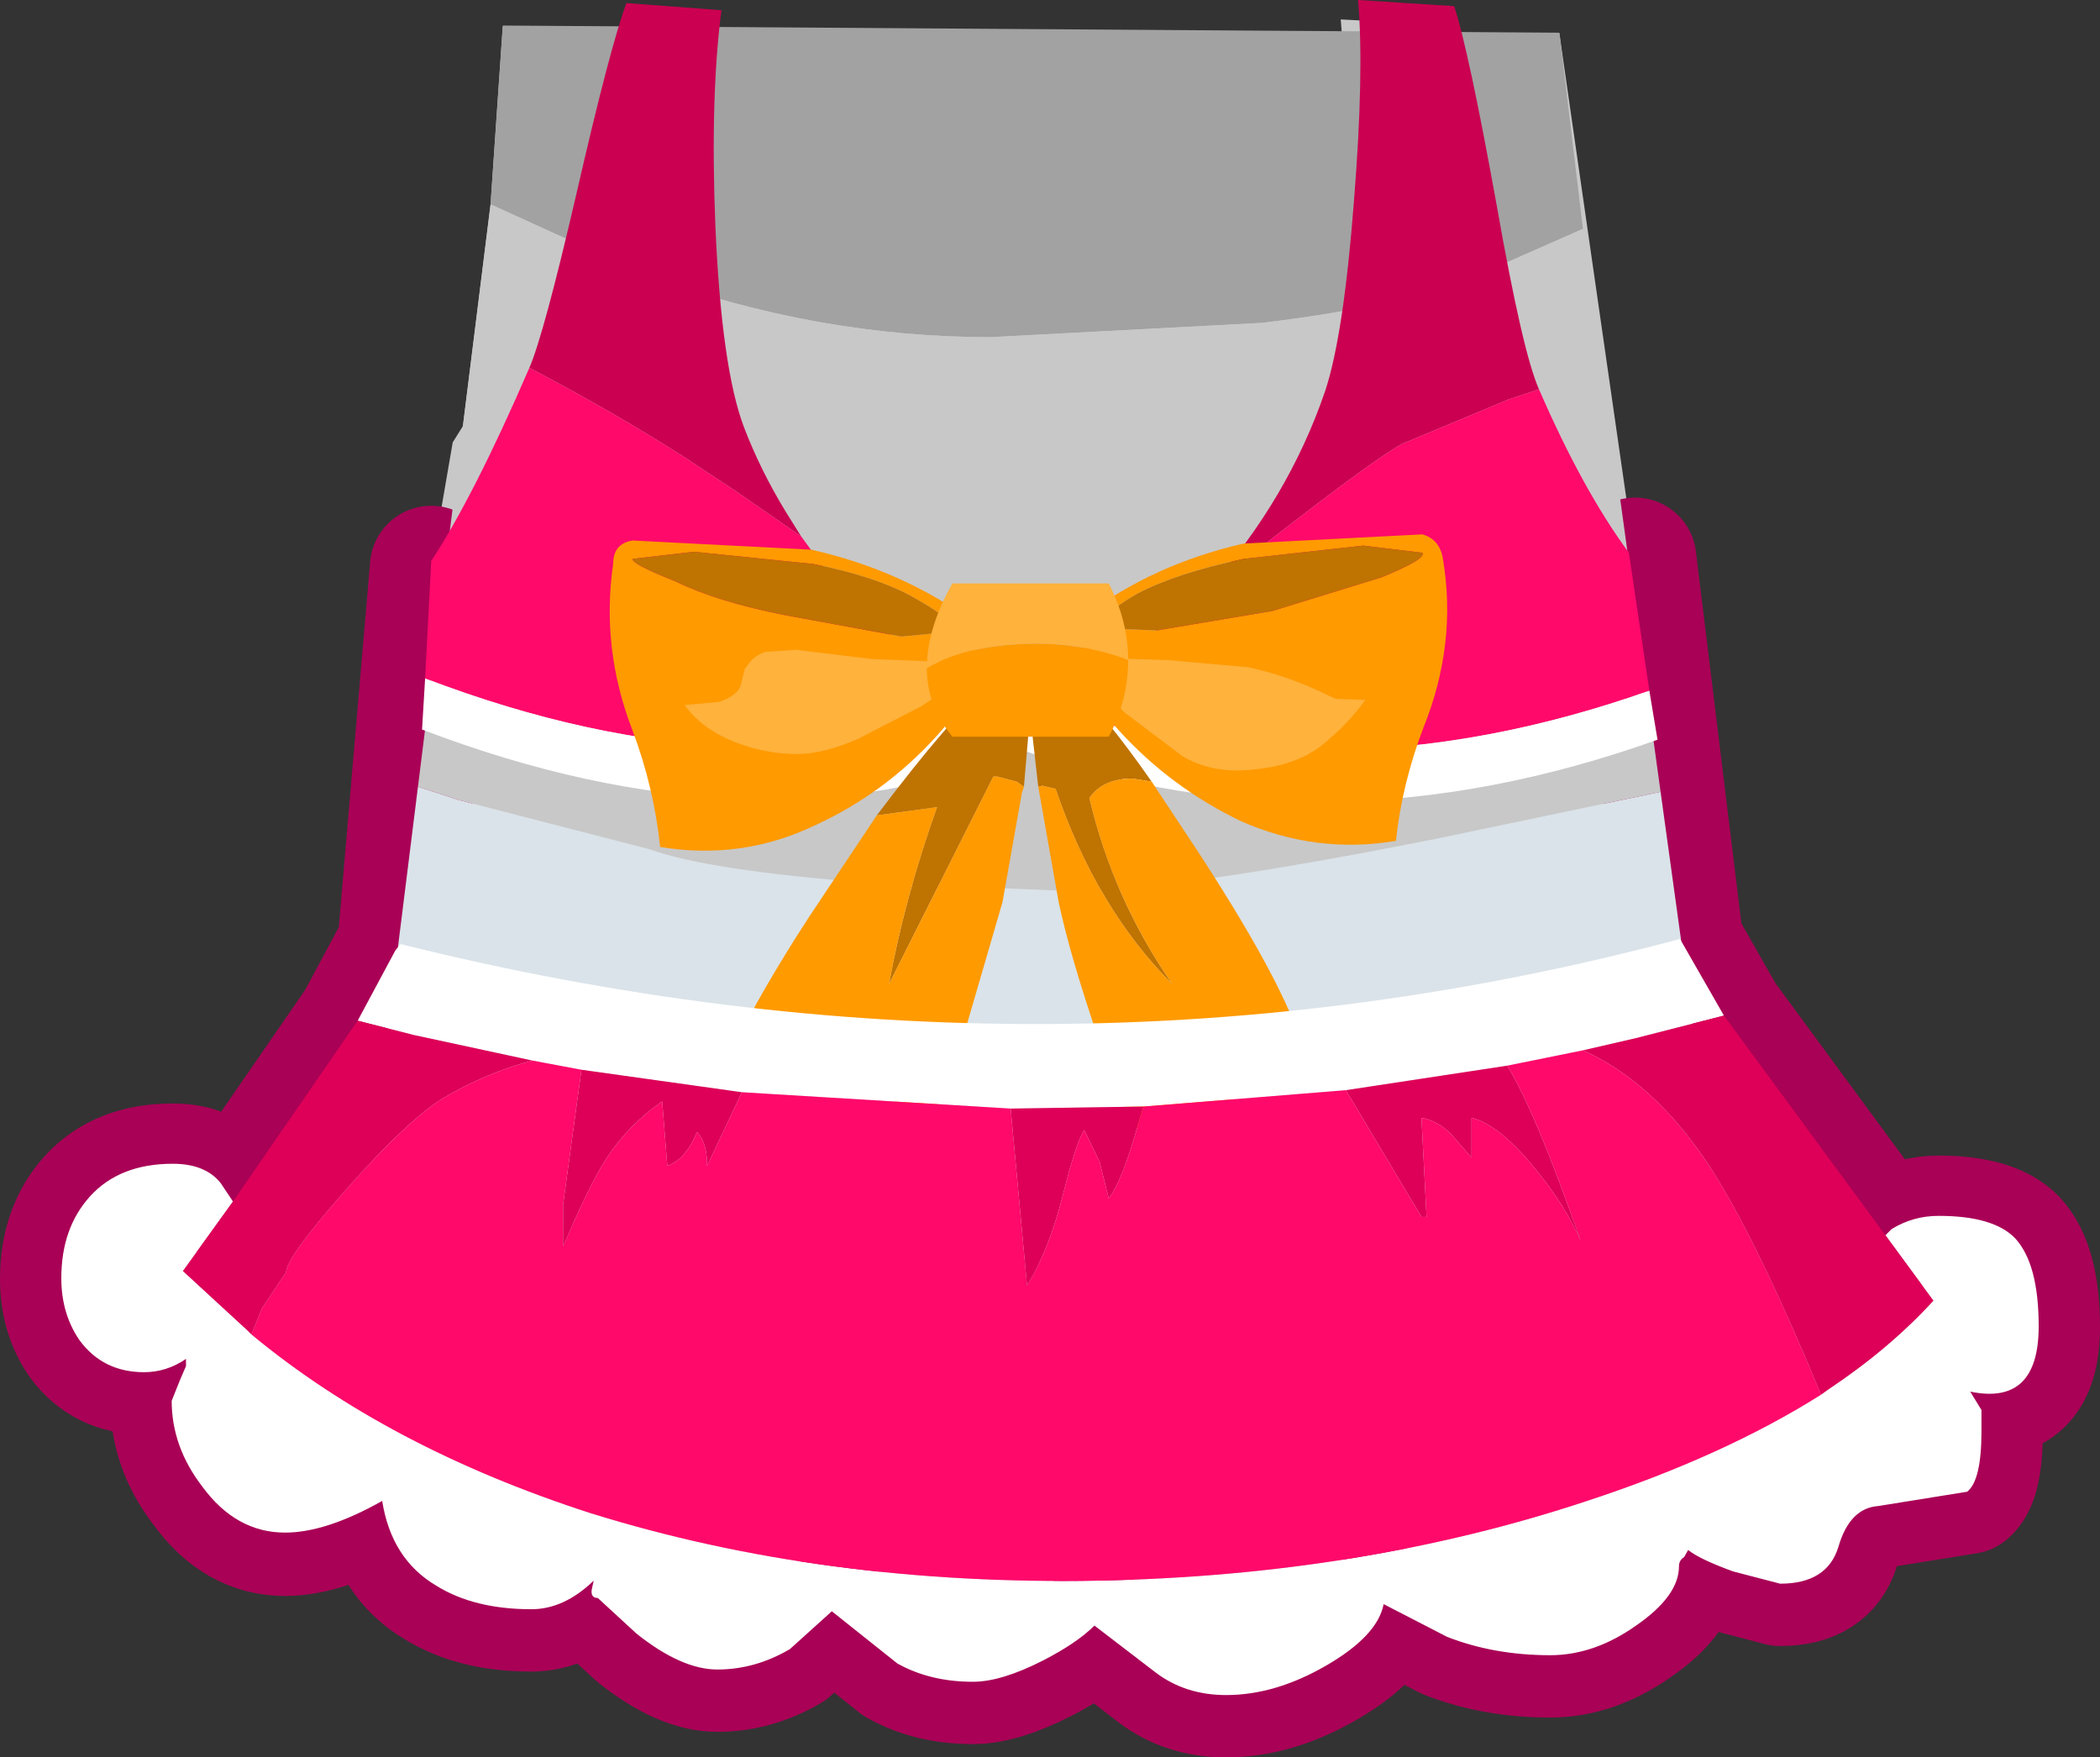 <?xml version="1.0" encoding="UTF-8" standalone="no"?>
<svg xmlns:xlink="http://www.w3.org/1999/xlink" height="86.0px" width="102.75px" xmlns="http://www.w3.org/2000/svg">
  <rect width="100%" height="100%" fill="#333333" stroke="none"/>
  <g transform="matrix(1.0, 0.0, 0.0, 1.0, 2.5, -16.1)">
    <path d="M77.5 43.45 L79.8 62.25 81.85 65.85 89.75 76.6 90.05 76.3 Q91.1 75.65 92.35 75.65 95.05 75.65 96.1 76.75 97.25 78.0 97.25 81.05 97.25 84.95 93.9 84.25 L94.45 85.15 94.45 86.2 Q94.45 88.6 93.75 89.15 L89.4 89.85 Q88.0 89.95 87.45 91.85 86.9 93.65 84.6 93.65 L82.3 93.05 Q80.65 92.45 80.1 92.0 L79.9 92.35 Q79.65 92.5 79.65 92.8 79.65 94.25 77.55 95.7 75.5 97.15 73.35 97.15 70.6 97.15 68.3 96.25 L65.2 94.65 Q64.9 96.2 62.4 97.65 59.9 99.1 57.5 99.1 55.5 99.1 54.05 98.0 L51.05 95.7 Q50.2 96.55 48.55 97.4 46.5 98.45 45.1 98.45 43.0 98.45 41.4 97.55 L38.2 95.0 36.15 96.85 Q34.45 97.85 32.6 97.85 30.85 97.85 28.65 96.1 L26.75 94.35 Q26.4 94.35 26.45 94.0 L26.55 93.5 Q25.1 94.9 23.5 94.9 20.7 94.9 18.85 93.75 16.65 92.45 16.2 89.6 13.45 91.2 11.45 91.2 9.05 91.2 7.4 88.9 5.9 86.95 5.9 84.7 L6.3 83.7 6.6 83.0 6.6 82.65 Q5.65 83.3 4.55 83.3 2.55 83.3 1.4 81.75 0.5 80.45 0.5 78.7 0.5 76.25 1.9 74.7 3.35 73.1 5.95 73.1 7.55 73.1 8.3 74.05 L8.9 74.95 15.0 66.1 16.85 62.65 17.0 62.5 18.6 43.85 19.65 37.75 20.15 36.95 21.5 26.15 22.1 17.4 28.45 17.45 28.5 17.15 32.2 17.5 63.15 17.7 63.1 17.05 67.7 17.3 67.85 17.7 73.8 17.75 77.5 43.45" fill="#c8c8c8" fill-rule="evenodd" stroke="none"/>
    <path d="M18.6 43.85 L17.0 62.5 16.85 62.65 15.0 66.1 8.9 74.95 8.3 74.05 Q7.55 73.1 5.95 73.1 3.35 73.1 1.9 74.7 0.5 76.25 0.5 78.7 0.5 80.45 1.4 81.75 2.55 83.3 4.55 83.3 5.65 83.3 6.6 82.65 L6.6 83.0 6.3 83.7 5.9 84.7 Q5.9 86.95 7.4 88.9 9.05 91.2 11.45 91.2 13.45 91.2 16.2 89.6 16.65 92.45 18.85 93.75 20.7 94.9 23.5 94.9 25.1 94.9 26.55 93.5 L26.45 94.0 Q26.4 94.35 26.75 94.35 L28.65 96.1 Q30.85 97.85 32.6 97.85 34.45 97.85 36.15 96.85 L38.2 95.0 41.4 97.55 Q43.0 98.45 45.1 98.45 46.5 98.45 48.55 97.4 50.2 96.55 51.05 95.7 L54.05 98.0 Q55.5 99.1 57.5 99.1 59.9 99.1 62.4 97.65 64.9 96.2 65.2 94.65 L68.3 96.25 Q70.6 97.15 73.35 97.15 75.5 97.15 77.55 95.7 79.65 94.25 79.65 92.8 79.65 92.5 79.9 92.35 L80.1 92.0 Q80.65 92.45 82.3 93.05 L84.6 93.65 Q86.9 93.65 87.45 91.85 88.0 89.95 89.4 89.85 L93.75 89.15 Q94.45 88.6 94.45 86.2 L94.45 85.15 93.9 84.25 Q97.25 84.95 97.25 81.05 97.25 78.0 96.1 76.75 95.05 75.65 92.35 75.65 91.1 75.65 90.05 76.3 L89.75 76.6 81.85 65.85 79.8 62.25 77.5 43.45" fill="none" stroke="#a90156" stroke-linecap="round" stroke-linejoin="round" stroke-width="6.0"/>
    <path d="M74.95 27.3 L70.3 29.35 Q66.7 31.0 59.25 31.9 L45.95 32.6 Q37.5 32.6 29.2 29.6 L21.5 26.1 22.1 17.35 73.8 17.7 74.95 27.3" fill="#a2a2a2" fill-rule="evenodd" stroke="none"/>
    <path d="M21.5 26.1 L29.2 29.6 Q37.5 32.6 45.95 32.6 L59.25 31.9 Q66.7 31.0 70.3 29.35 L74.95 27.3 78.75 54.85 68.0 57.1 Q55.0 59.7 49.8 59.7 L40.0 59.3 Q32.15 58.7 29.25 57.65 L19.95 55.25 17.95 54.6 21.5 26.1" fill="#c8c8c8" fill-rule="evenodd" stroke="none"/>
    <path d="M17.95 54.6 L19.95 55.25 29.25 57.65 Q32.15 58.7 40.0 59.3 L49.8 59.7 Q55.0 59.7 68.0 57.1 L78.75 54.85 81.45 74.4 Q49.35 81.65 15.5 74.25 L17.95 54.6" fill="#dae3e9" fill-rule="evenodd" stroke="none"/>
    <path d="M56.6 44.95 Q60.55 40.5 62.35 35.2 63.25 32.45 63.75 25.9 64.25 19.65 63.95 16.1 L68.65 16.4 Q69.35 18.5 70.75 26.25 72.0 33.35 72.8 35.15 L71.3 35.65 69.15 36.55 66.15 37.8 Q64.95 38.4 59.55 42.6 L56.6 44.95 M23.4 34.1 Q24.1 32.5 25.7 25.6 27.35 18.4 28.15 16.25 L32.8 16.6 Q32.25 20.8 32.5 27.1 32.8 34.1 33.9 37.0 34.7 39.1 35.95 41.15 L36.7 42.35 33.45 40.1 30.95 38.45 Q27.5 36.25 23.4 34.1" fill="#cb0051" fill-rule="evenodd" stroke="none"/>
    <path d="M72.8 35.15 Q74.95 40.1 77.2 43.15 L78.2 49.9 Q62.2 55.55 47.65 50.3 34.55 55.5 18.3 49.3 L18.6 43.55 Q20.7 40.35 23.4 34.1 27.5 36.25 30.95 38.45 L33.45 40.1 36.7 42.35 38.2 44.4 Q41.45 48.8 48.2 49.65 L48.25 49.6 Q52.3 48.8 56.35 45.1 L56.5 45.0 56.6 44.95 59.55 42.6 Q64.95 38.4 66.15 37.8 L69.15 36.55 71.3 35.65 72.8 35.15" fill="#ff096b" fill-rule="evenodd" stroke="none"/>
    <path d="M78.2 49.9 L78.6 52.3 Q62.35 58.1 47.65 52.85 34.5 58.05 18.15 51.8 L18.3 49.3 Q34.55 55.5 47.65 50.3 62.2 55.55 78.2 49.9" fill="#ffffff" fill-rule="evenodd" stroke="none"/>
    <path d="M41.6 47.25 L44.2 47.0 Q44.25 46.5 42.4 45.45 40.55 44.35 37.3 43.7 L31.45 43.1 28.45 43.45 Q28.4 43.7 30.55 44.55 32.6 45.55 35.9 46.2 L41.6 47.25 M27.5 43.7 Q27.5 42.7 28.45 42.55 L37.2 43.0 Q41.65 44.0 45.15 46.55 45.6 49.7 43.3 52.15 40.75 54.95 37.35 56.5 33.8 58.2 29.8 57.55 29.5 54.65 28.45 51.85 26.9 47.85 27.5 43.7" fill="#ff9a00" fill-rule="evenodd" stroke="none"/>
    <path d="M41.6 47.25 L35.9 46.2 Q32.6 45.55 30.55 44.55 28.4 43.7 28.45 43.45 L31.45 43.1 37.3 43.7 Q40.55 44.35 42.4 45.45 44.25 46.5 44.2 47.0 L41.6 47.25" fill="#bf7300" fill-rule="evenodd" stroke="none"/>
    <path d="M36.45 47.9 L40.15 48.35 43.9 48.5 45.1 48.2 44.6 49.2 44.65 49.2 44.45 49.4 42.6 50.65 39.5 52.25 Q37.8 53.0 36.5 53.0 35.0 53.0 33.55 52.45 31.85 51.8 31.0 50.6 L32.7 50.45 Q33.65 50.1 33.75 49.6 L33.8 49.4 33.95 48.8 34.05 48.7 Q34.35 48.2 34.95 48.0 L36.45 47.9" fill="#ffb23c" fill-rule="evenodd" stroke="none"/>
    <path d="M40.4 56.0 Q44.1 51.1 45.75 49.8 L45.9 49.65 46.0 49.6 46.1 49.55 47.15 50.0 47.8 50.6 47.9 51.05 47.6 54.6 47.25 54.35 46.3 54.1 46.1 54.1 41.0 64.25 Q41.75 60.1 43.35 55.6 L40.4 56.0" fill="#bf7300" fill-rule="evenodd" stroke="none"/>
    <path d="M40.4 56.0 L43.35 55.6 Q41.75 60.1 41.0 64.25 L46.1 54.1 46.3 54.1 47.25 54.35 47.6 54.6 47.5 54.9 46.55 60.25 44.6 66.95 Q43.0 71.5 42.45 71.5 L42.0 71.5 Q41.95 70.05 39.55 68.85 37.05 67.55 33.3 67.5 34.85 64.4 37.1 60.95 L40.4 56.0" fill="#ff9a00" fill-rule="evenodd" stroke="none"/>
    <path d="M48.3 54.6 L47.9 51.05 48.0 50.6 48.7 50.0 49.7 49.55 49.85 49.6 49.95 49.65 50.1 49.8 Q51.4 50.85 53.85 54.35 L52.9 54.2 Q51.45 54.2 50.8 55.15 51.95 60.05 54.85 64.25 51.15 60.55 49.15 54.7 L48.5 54.55 48.3 54.6" fill="#bf7300" fill-rule="evenodd" stroke="none"/>
    <path d="M53.85 54.35 L56.1 57.75 Q60.8 64.95 61.4 68.0 59.3 67.85 58.0 69.8 56.75 71.7 53.85 71.5 L53.4 71.5 Q52.8 71.5 51.25 66.95 49.85 62.85 49.3 60.25 L48.3 54.6 48.5 54.55 49.15 54.7 Q51.15 60.55 54.85 64.25 51.95 60.05 50.8 55.15 51.45 54.2 52.9 54.2 L53.85 54.35" fill="#ff9a00" fill-rule="evenodd" stroke="none"/>
    <path d="M58.35 42.7 L67.1 42.25 Q67.95 42.5 68.1 43.45 68.8 47.6 67.15 51.7 66.1 54.45 65.8 57.25 61.9 57.9 58.25 56.3 54.8 54.65 52.25 51.85 50.05 49.45 50.55 46.25 53.95 43.7 58.35 42.7 M51.45 46.85 L54.1 46.95 59.75 46.0 65.1 44.35 Q67.3 43.45 67.1 43.15 L64.2 42.8 58.35 43.45 Q55.05 44.15 53.15 45.15 51.3 46.2 51.45 46.85" fill="#ff9a00" fill-rule="evenodd" stroke="none"/>
    <path d="M51.45 46.85 Q51.3 46.2 53.15 45.15 55.05 44.15 58.35 43.45 L64.2 42.8 67.1 43.15 Q67.3 43.45 65.1 44.35 L59.75 46.0 54.1 46.95 51.45 46.85" fill="#bf7300" fill-rule="evenodd" stroke="none"/>
    <path d="M58.55 48.75 Q60.25 49.1 62.0 49.9 L62.85 50.3 64.3 50.35 Q63.45 51.55 62.2 52.55 60.95 53.55 58.9 53.75 56.85 54.0 55.35 53.1 L52.5 50.95 50.85 49.15 50.65 48.9 50.7 48.95 Q50.3 48.5 50.2 47.95 L51.25 48.3 54.6 48.4 58.55 48.75" fill="#ffb23c" fill-rule="evenodd" stroke="none"/>
    <path d="M42.85 48.8 Q42.85 46.85 44.1 44.65 L51.75 44.65 Q52.7 46.5 52.7 48.4 50.55 47.6 48.25 47.6 44.9 47.6 42.85 48.8" fill="#ffb23c" fill-rule="evenodd" stroke="none"/>
    <path d="M52.7 48.4 Q52.7 50.35 51.75 52.15 L44.1 52.15 Q42.85 50.65 42.85 48.8 44.9 47.6 48.25 47.6 50.55 47.6 52.7 48.4" fill="#ff9a00" fill-rule="evenodd" stroke="none"/>
    <path d="M89.75 76.55 L90.05 76.25 Q91.1 75.6 92.35 75.6 95.05 75.6 96.1 76.7 97.25 77.95 97.25 81.0 97.25 84.9 93.9 84.2 L94.45 85.1 94.45 86.15 Q94.45 88.55 93.75 89.1 L89.4 89.8 Q88.0 89.9 87.45 91.8 86.9 93.6 84.6 93.6 L82.3 93.0 Q80.65 92.4 80.1 91.95 L79.9 92.3 Q79.65 92.45 79.65 92.75 79.65 94.2 77.55 95.65 75.5 97.1 73.35 97.1 70.6 97.1 68.3 96.2 L65.2 94.6 Q64.9 96.15 62.4 97.6 59.9 99.05 57.5 99.05 55.5 99.05 54.05 97.95 L51.05 95.65 Q50.2 96.5 48.55 97.35 46.5 98.4 45.1 98.4 43.0 98.4 41.4 97.5 L38.2 94.95 36.15 96.8 Q34.45 97.8 32.6 97.8 30.85 97.8 28.65 96.05 L26.75 94.3 Q26.4 94.3 26.45 93.9 L26.55 93.45 Q25.1 94.85 23.5 94.85 20.7 94.85 18.85 93.7 16.65 92.4 16.2 89.55 13.45 91.1 11.45 91.1 9.05 91.1 7.4 88.85 5.9 86.9 5.9 84.65 L6.3 83.65 6.6 82.95 6.6 82.6 Q5.65 83.25 4.55 83.25 2.55 83.25 1.4 81.7 0.5 80.4 0.5 78.65 0.5 76.2 1.9 74.65 3.35 73.05 5.95 73.05 7.55 73.05 8.3 74.0 L8.9 74.9 6.45 78.3 9.6 81.2 9.8 81.4 Q16.5 86.95 26.4 90.15 37.8 93.7 51.25 93.45 64.15 93.2 75.15 89.55 81.85 87.35 86.6 84.35 L86.95 84.1 Q89.95 82.1 92.1 79.75 L89.75 76.55 M15.0 66.05 L16.85 62.6 17.1 62.3 Q48.95 70.25 79.7 62.05 L81.85 65.8 77.55 66.9 74.95 67.5 71.25 68.25 63.35 69.45 53.45 70.25 46.95 70.35 33.8 69.55 25.95 68.45 23.55 68.0 17.75 66.75 15.0 66.05" fill="#ffffff" fill-rule="evenodd" stroke="none"/>
    <path d="M89.75 76.55 L92.1 79.75 Q89.95 82.1 86.95 84.1 L86.6 84.35 Q83.85 77.7 81.75 74.15 78.85 69.25 74.95 67.5 L77.55 66.9 81.85 65.8 89.75 76.55 M9.8 81.4 L9.6 81.2 6.45 78.3 8.9 74.9 15.0 66.05 17.75 66.75 23.55 68.0 Q21.3 68.6 19.25 69.8 17.5 70.85 14.4 74.35 11.5 77.65 11.5 78.35 L10.4 80.0 10.35 80.05 9.8 81.4 M25.95 68.45 L33.8 69.55 32.1 73.15 Q32.1 72.0 31.6 71.5 31.05 72.85 30.15 73.15 L29.9 70.0 Q28.25 71.15 27.2 72.75 26.35 74.05 25.05 77.1 L25.05 75.05 25.95 68.45 M46.95 70.35 L53.45 70.25 53.15 71.25 Q52.4 73.9 51.75 74.75 L51.3 72.95 50.55 71.4 Q50.15 72.0 49.5 74.6 48.8 77.35 47.75 79.0 L46.95 70.35 M63.35 69.45 L71.25 68.25 Q72.65 70.55 74.85 76.85 74.15 75.2 72.7 73.4 70.9 71.15 69.5 70.8 L69.5 72.75 68.5 71.6 Q67.85 70.95 67.05 70.8 L67.3 75.65 67.05 75.65 63.35 69.45" fill="#de0058" fill-rule="evenodd" stroke="none"/>
    <path d="M86.6 84.35 Q81.85 87.35 75.15 89.55 64.15 93.2 51.25 93.45 37.8 93.7 26.4 90.15 16.5 86.95 9.8 81.4 L10.35 80.05 10.4 80.0 11.5 78.35 Q11.5 77.65 14.4 74.35 17.5 70.85 19.25 69.8 21.3 68.6 23.55 68.0 L25.95 68.45 25.05 75.05 25.05 77.1 Q26.35 74.05 27.2 72.75 28.25 71.15 29.9 70.0 L30.15 73.15 Q31.05 72.85 31.6 71.5 32.1 72.0 32.1 73.15 L33.8 69.55 46.95 70.35 47.75 79.0 Q48.8 77.35 49.5 74.6 50.15 72.0 50.55 71.4 L51.3 72.95 51.75 74.75 Q52.4 73.9 53.15 71.25 L53.45 70.25 63.35 69.45 67.05 75.65 67.3 75.65 67.05 70.8 Q67.85 70.95 68.5 71.6 L69.5 72.75 69.5 70.8 Q70.9 71.15 72.7 73.4 74.15 75.2 74.85 76.85 72.65 70.55 71.25 68.25 L74.95 67.5 Q78.85 69.25 81.75 74.15 83.85 77.7 86.6 84.35" fill="#ff096b" fill-rule="evenodd" stroke="none"/>
  </g>
</svg>

